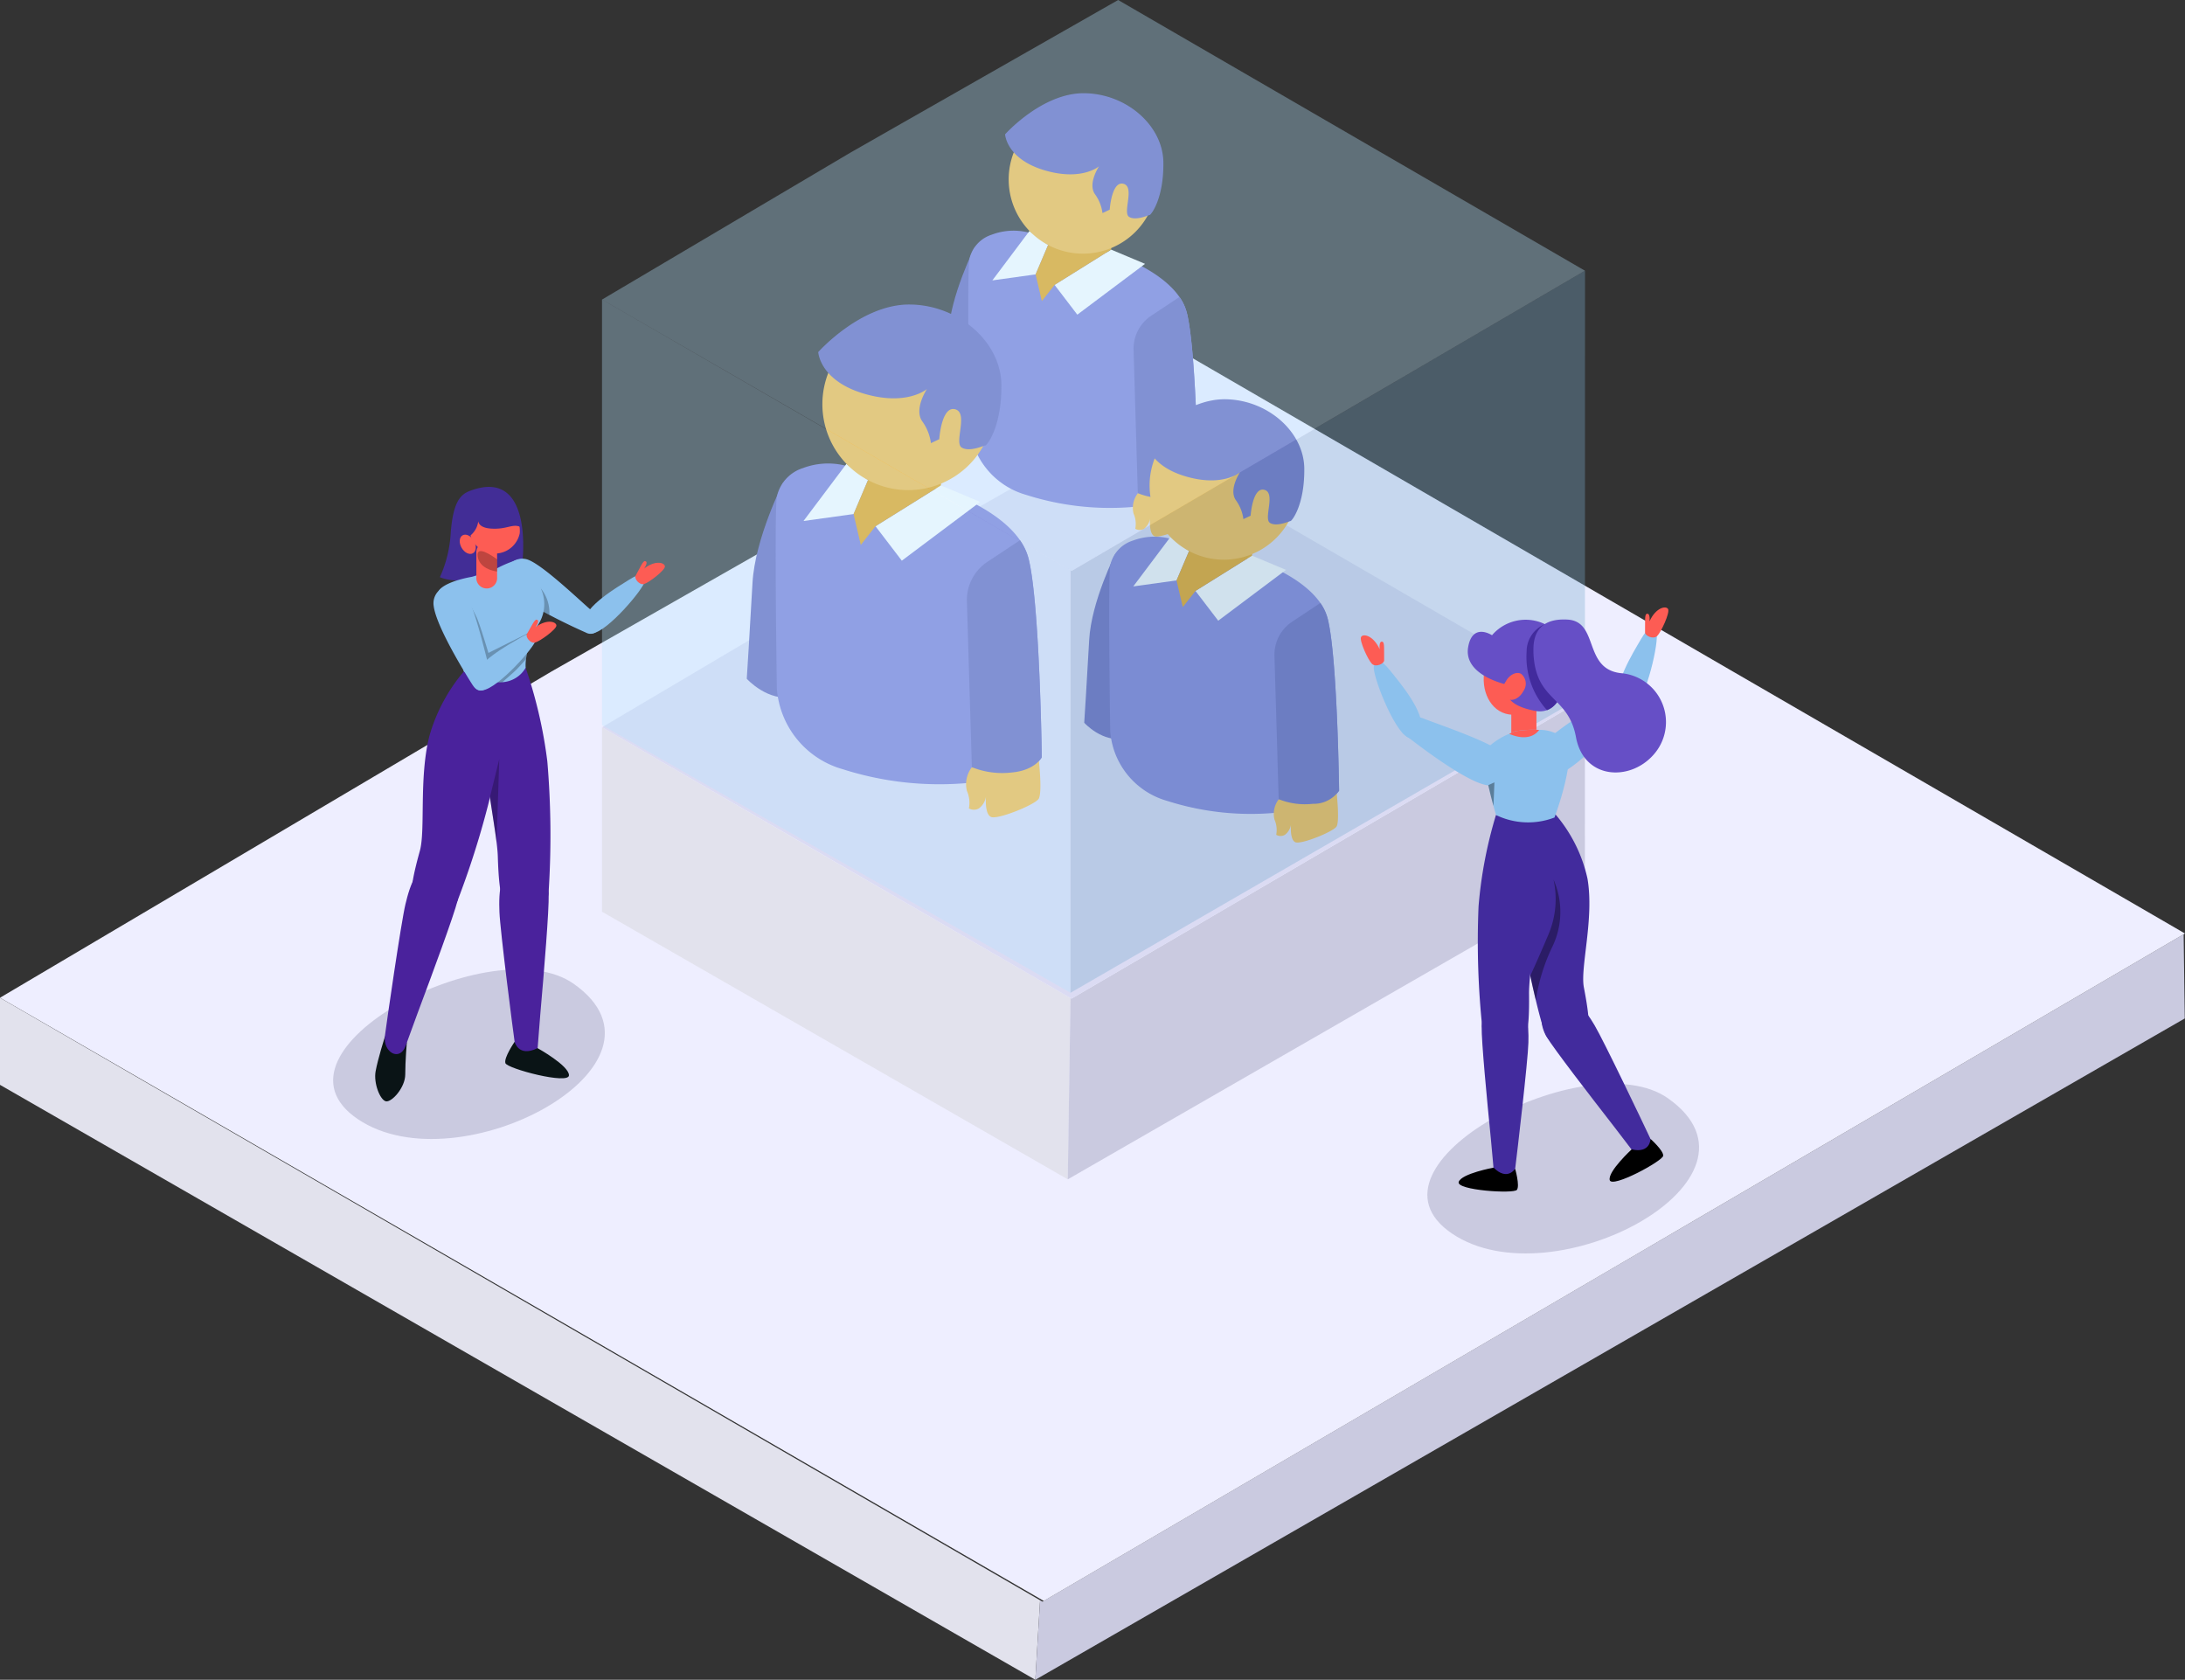 <svg id="Grupo_90356" data-name="Grupo 90356" xmlns="http://www.w3.org/2000/svg" xmlns:xlink="http://www.w3.org/1999/xlink" width="210" height="161.426" viewBox="0 0 210 161.426">
  <rect x="0" y="0" width="210" height="161.426" fill="#333333" stroke="none"/>
  <defs>
    <clipPath id="clip-path">
      <rect id="Rectángulo_11541" data-name="Rectángulo 11541" width="210" height="161.426" fill="none"/>
    </clipPath>
    <clipPath id="clip-path-3">
      <path id="Trazado_162152" data-name="Trazado 162152" d="M163.491,42.085l2.186,2.86,6.511-4.883-3.261-1.369Z" transform="translate(-163.491 -38.693)" fill="none"/>
    </clipPath>
    <linearGradient id="linear-gradient" x1="-11.654" y1="21.983" x2="-11.582" y2="21.983" gradientUnits="objectBoundingBox">
      <stop offset="0" stop-color="#e2e2e2"/>
      <stop offset="1" stop-color="#fdfdfd"/>
    </linearGradient>
    <clipPath id="clip-path-4">
      <path id="Trazado_162153" data-name="Trazado 162153" d="M153.843,40.552,158,39.974l1.2-2.823-1.789-1.35Z" transform="translate(-153.843 -35.801)" fill="none"/>
    </clipPath>
    <linearGradient id="linear-gradient-2" x1="-17.8" y1="29.304" x2="-17.684" y2="29.304" xlink:href="#linear-gradient"/>
    <clipPath id="clip-path-6">
      <path id="Trazado_162161" data-name="Trazado 162161" d="M135.728,79.168l2.529,3.31,7.535-5.65-3.774-1.583Z" transform="translate(-135.728 -75.244)" fill="none"/>
    </clipPath>
    <linearGradient id="linear-gradient-3" x1="-8.361" y1="15.868" x2="-8.3" y2="15.868" xlink:href="#linear-gradient"/>
    <clipPath id="clip-path-7">
      <path id="Trazado_162162" data-name="Trazado 162162" d="M124.564,77.394l4.815-.668,1.385-3.266L128.693,71.9Z" transform="translate(-124.564 -71.897)" fill="none"/>
    </clipPath>
    <linearGradient id="linear-gradient-4" x1="-12.455" y1="21.258" x2="-12.355" y2="21.258" xlink:href="#linear-gradient"/>
    <clipPath id="clip-path-9">
      <path id="Trazado_162170" data-name="Trazado 162170" d="M185.337,89.524l2.185,2.86,6.512-4.883-3.261-1.369Z" transform="translate(-185.337 -86.132)" fill="none"/>
    </clipPath>
    <linearGradient id="linear-gradient-5" x1="-13.21" y1="17.279" x2="-13.139" y2="17.279" xlink:href="#linear-gradient"/>
    <clipPath id="clip-path-10">
      <path id="Trazado_162171" data-name="Trazado 162171" d="M175.689,87.991l4.161-.578,1.2-2.823-1.79-1.35Z" transform="translate(-175.689 -83.24)" fill="none"/>
    </clipPath>
    <linearGradient id="linear-gradient-6" x1="-20.327" y1="23.114" x2="-20.212" y2="23.114" xlink:href="#linear-gradient"/>
    <clipPath id="clip-path-12">
      <rect id="Rectángulo_11531" data-name="Rectángulo 11531" width="45.028" height="66.62" fill="none"/>
    </clipPath>
    <clipPath id="clip-path-13">
      <rect id="Rectángulo_11532" data-name="Rectángulo 11532" width="49.45" height="69.393" fill="none"/>
    </clipPath>
    <clipPath id="clip-path-14">
      <rect id="Rectángulo_11533" data-name="Rectángulo 11533" width="94.472" height="54.868" fill="none"/>
    </clipPath>
    <clipPath id="clip-path-15">
      <rect id="Rectángulo_11534" data-name="Rectángulo 11534" width="0.593" height="2.272" fill="none"/>
    </clipPath>
    <clipPath id="clip-path-16">
      <rect id="Rectángulo_11535" data-name="Rectángulo 11535" width="2.868" height="11.596" fill="none"/>
    </clipPath>
    <clipPath id="clip-path-17">
      <rect id="Rectángulo_11536" data-name="Rectángulo 11536" width="1.51" height="2.859" fill="none"/>
    </clipPath>
    <clipPath id="clip-path-18">
      <rect id="Rectángulo_11537" data-name="Rectángulo 11537" width="0.9" height="8.005" fill="none"/>
    </clipPath>
    <clipPath id="clip-path-19">
      <rect id="Rectángulo_11538" data-name="Rectángulo 11538" width="6.557" height="8.398" fill="none"/>
    </clipPath>
    <clipPath id="clip-path-20">
      <rect id="Rectángulo_11539" data-name="Rectángulo 11539" width="1.879" height="1.965" fill="none"/>
    </clipPath>
  </defs>
  <g id="Grupo_90355" data-name="Grupo 90355" clip-path="url(#clip-path)">
    <path id="Trazado_162144" data-name="Trazado 162144" d="M0,163.037,99.506,220.21l.457-7.64L0,154.67Z" transform="translate(0 -58.783)" fill="#e2e2ed"/>
    <path id="Trazado_162145" data-name="Trazado 162145" d="M161.193,208.958l-.228-.131-.457,7.639,110.472-63.554-.108-8.093Z" transform="translate(-61.003 -55.039)" fill="#cacae0"/>
    <path id="Trazado_162146" data-name="Trazado 162146" d="M67.8,75.653l-2.528,1.441-9.744,5.554-2.521,1.436L40.149,91.692,37.2,93.437l-37.2,22,46.277,26.7,2.5,1.446.722.417,2.769,1.6,4.8,2.777,2.5,1.449,40.523,23.448.21.123.017.009,52.145-30.493,2.505-1.464,8.031-4.7,2.5-1.461,3.644-2.131,2.671-1.563,38.055-22.253.128-.076-3.1-1.8L168.75,85.361l-2.481-1.437-8.732-5.064-2.483-1.441-.609-.352-2.822-1.637L110.266,51.452Z" transform="translate(0 -19.555)" fill="#eef"/>
    <path id="Trazado_162147" data-name="Trazado 162147" d="M138.361,138.755,138.1,156.18,93.332,130.46V112.733Z" transform="translate(-35.472 -42.845)" fill="#e2e2ed"/>
    <path id="Trazado_162148" data-name="Trazado 162148" d="M215.238,125.889l-49.7,28.591.263-17.425.1.059,49.342-28.854Z" transform="translate(-62.915 -41.145)" fill="#cacae0"/>
    <path id="Trazado_162149" data-name="Trazado 162149" d="M187.8,92.312l-.058.034-17.12,10.011-1.2.7-1.639.958-1.126.658-3.613,2.113-1.126.659-23.458,13.717-.008,0-.094-.055-18.23-10.548L119,109.907l-2.16-1.25-1.245-.721-.325-.188-1.123-.65L93.333,95.085l16.735-9.9,1.327-.784,5.787-3.423,1.134-.647,4.383-2.5,1.138-.648,19.1-10.887,18.605,10.787,1.269.736.275.159,1.117.648,3.929,2.278,1.116.647L186.41,91.5Z" transform="translate(-35.472 -25.197)" fill="#dbdbf3"/>
    <g id="Grupo_90309" data-name="Grupo 90309">
      <g id="Grupo_90308" data-name="Grupo 90308" clip-path="url(#clip-path)">
        <path id="Trazado_162150" data-name="Trazado 162150" d="M149.269,38.3s-2.35,4.63-2.553,8.363-.475,7.941-.475,7.941,1.765,1.969,3.937,1.493-.909-17.8-.909-17.8" transform="translate(-55.58 -14.556)" fill="#6666bc"/>
        <path id="Trazado_162151" data-name="Trazado 162151" d="M172.22,60.159a2.982,2.982,0,0,1-2.541,1.27,6.743,6.743,0,0,1-3.265-.442v1.277a26.434,26.434,0,0,1-10.727-1.112,7.539,7.539,0,0,1-5.474-6.689s-.223-14.716,0-15.946a3.2,3.2,0,0,1,2.178-2.382,5.908,5.908,0,0,1,3.615-.172l8.248,2.1s4.314,1.394,6.157,4.072a4.632,4.632,0,0,1,.7,1.491c.939,3.651,1.1,16.533,1.1,16.533" transform="translate(-57.052 -13.591)" fill="#7c7cd6"/>
      </g>
    </g>
    <g id="Grupo_90311" data-name="Grupo 90311" transform="translate(101.355 23.987)">
      <g id="Grupo_90310" data-name="Grupo 90310" clip-path="url(#clip-path-3)">
        <rect id="Rectángulo_11523" data-name="Rectángulo 11523" width="8.697" height="6.252" transform="translate(0 0)" fill="url(#linear-gradient)"/>
      </g>
    </g>
    <g id="Grupo_90313" data-name="Grupo 90313" transform="translate(95.374 22.195)">
      <g id="Grupo_90312" data-name="Grupo 90312" clip-path="url(#clip-path-4)">
        <rect id="Rectángulo_11524" data-name="Rectángulo 11524" width="5.358" height="4.751" fill="url(#linear-gradient-2)"/>
      </g>
    </g>
    <g id="Grupo_90315" data-name="Grupo 90315">
      <g id="Grupo_90314" data-name="Grupo 90314" clip-path="url(#clip-path)">
        <path id="Trazado_162154" data-name="Trazado 162154" d="M161.752,37.979l-1.2,2.823.6,2.565,1.222-1.554,5.436-3.392.016-.332Z" transform="translate(-61.02 -14.434)" fill="#eaa211"/>
        <path id="Trazado_162155" data-name="Trazado 162155" d="M170.642,23.442a7.133,7.133,0,1,1-7.133-7.133,7.133,7.133,0,0,1,7.133,7.133" transform="translate(-59.432 -6.198)" fill="#f9bb41"/>
        <path id="Trazado_162156" data-name="Trazado 162156" d="M155.817,18.4s.11,2.34,3.73,3.438,5.3-.366,5.3-.366-1.1,1.646-.4,2.669a3.926,3.926,0,0,1,.731,1.829l.695-.329s.183-2.779,1.317-2.487-.11,2.779.549,3.182,1.865-.183,1.975-.183,1.353-1.5,1.317-5.047-3.547-6.619-7.606-6.656-7.607,3.95-7.607,3.95" transform="translate(-59.219 -5.492)" fill="#6666bc"/>
        <path id="Trazado_162157" data-name="Trazado 162157" d="M176.1,75.994a2.3,2.3,0,0,0-.415,1.963,2.438,2.438,0,0,1,.165,1.459.833.833,0,0,0,.834,0,1.517,1.517,0,0,0,.583-.958s-.125,1.417.417,1.667,3.626-1,3.96-1.5,0-3.376,0-3.376Z" transform="translate(-66.738 -28.599)" fill="#f9bb41"/>
        <path id="Trazado_162158" data-name="Trazado 162158" d="M181.958,64.067a2.982,2.982,0,0,1-2.541,1.27,6.743,6.743,0,0,1-3.265-.442v.228l-.414-14.008a3.8,3.8,0,0,1,1.7-3.277l2.712-1.8a4.632,4.632,0,0,1,.7,1.491c.939,3.651,1.1,16.533,1.1,16.533" transform="translate(-66.79 -17.499)" fill="#6666bc"/>
        <path id="Trazado_162159" data-name="Trazado 162159" d="M119.274,74.789s-2.718,5.356-2.954,9.676-.55,9.188-.55,9.188,2.042,2.278,4.555,1.728-1.051-20.592-1.051-20.592" transform="translate(-43.999 -28.424)" fill="#6666bc"/>
        <path id="Trazado_162160" data-name="Trazado 162160" d="M145.828,100.08s-.639,1.278-2.939,1.469a7.806,7.806,0,0,1-3.778-.511v1.477A30.583,30.583,0,0,1,126.7,101.23a8.722,8.722,0,0,1-6.334-7.739s-.259-17.025,0-18.449a3.708,3.708,0,0,1,2.52-2.757,6.834,6.834,0,0,1,4.183-.2l9.543,2.429s4.992,1.613,7.124,4.712a5.358,5.358,0,0,1,.815,1.725c1.086,4.225,1.278,19.128,1.278,19.128" transform="translate(-45.702 -27.308)" fill="#7c7cd6"/>
      </g>
    </g>
    <g id="Grupo_90317" data-name="Grupo 90317" transform="translate(84.144 46.647)">
      <g id="Grupo_90316" data-name="Grupo 90316" clip-path="url(#clip-path-6)">
        <rect id="Rectángulo_11526" data-name="Rectángulo 11526" width="10.064" height="7.233" fill="url(#linear-gradient-3)"/>
      </g>
    </g>
    <g id="Grupo_90319" data-name="Grupo 90319" transform="translate(77.223 44.572)">
      <g id="Grupo_90318" data-name="Grupo 90318" clip-path="url(#clip-path-7)">
        <rect id="Rectángulo_11527" data-name="Rectángulo 11527" width="6.2" height="5.497" fill="url(#linear-gradient-4)"/>
      </g>
    </g>
    <g id="Grupo_90321" data-name="Grupo 90321">
      <g id="Grupo_90320" data-name="Grupo 90320" clip-path="url(#clip-path)">
        <path id="Trazado_162163" data-name="Trazado 162163" d="M133.716,74.418l-1.385,3.266.692,2.968,1.413-1.8,6.29-3.924.018-.384Z" transform="translate(-50.293 -28.283)" fill="#eaa211"/>
        <path id="Trazado_162164" data-name="Trazado 162164" d="M144,57.6a8.253,8.253,0,1,1-8.253-8.253A8.253,8.253,0,0,1,144,57.6" transform="translate(-48.455 -18.754)" fill="#f9bb41"/>
        <path id="Trazado_162165" data-name="Trazado 162165" d="M126.85,51.766s.126,2.708,4.315,3.978,6.135-.423,6.135-.423-1.269,1.9-.465,3.089a4.545,4.545,0,0,1,.846,2.115l.8-.381s.212-3.216,1.524-2.877-.127,3.216.635,3.681,2.157-.211,2.284-.211S144.494,59,144.451,54.9s-4.1-7.659-8.8-7.7-8.8,4.57-8.8,4.57" transform="translate(-48.21 -17.937)" fill="#6666bc"/>
        <path id="Trazado_162166" data-name="Trazado 162166" d="M150.318,118.4a2.661,2.661,0,0,0-.481,2.271,2.82,2.82,0,0,1,.192,1.687.964.964,0,0,0,.965,0,1.757,1.757,0,0,0,.675-1.109s-.145,1.64.482,1.929,4.2-1.157,4.581-1.736,0-3.906,0-3.906Z" transform="translate(-56.909 -44.672)" fill="#f9bb41"/>
        <path id="Trazado_162167" data-name="Trazado 162167" d="M157.1,104.6s-.639,1.278-2.939,1.469a7.806,7.806,0,0,1-3.778-.511v.263L149.9,89.616a4.39,4.39,0,0,1,1.965-3.791L155,83.748a5.359,5.359,0,0,1,.815,1.725C156.9,89.7,157.1,104.6,157.1,104.6" transform="translate(-56.97 -31.829)" fill="#6666bc"/>
        <path id="Trazado_162168" data-name="Trazado 162168" d="M171.116,85.739s-2.35,4.63-2.553,8.363-.475,7.941-.475,7.941,1.765,1.968,3.937,1.493-.909-17.8-.909-17.8" transform="translate(-63.883 -32.586)" fill="#6666bc"/>
        <path id="Trazado_162169" data-name="Trazado 162169" d="M194.066,107.6a2.981,2.981,0,0,1-2.54,1.27,6.744,6.744,0,0,1-3.265-.442V109.7a26.434,26.434,0,0,1-10.727-1.112,7.539,7.539,0,0,1-5.474-6.689s-.223-14.716,0-15.946a3.2,3.2,0,0,1,2.178-2.382,5.913,5.913,0,0,1,3.615-.172l8.248,2.1s4.314,1.395,6.157,4.073a4.632,4.632,0,0,1,.7,1.491c.939,3.651,1.1,16.533,1.1,16.533" transform="translate(-65.355 -31.621)" fill="#7c7cd6"/>
      </g>
    </g>
    <g id="Grupo_90323" data-name="Grupo 90323" transform="translate(114.898 53.397)">
      <g id="Grupo_90322" data-name="Grupo 90322" clip-path="url(#clip-path-9)">
        <rect id="Rectángulo_11529" data-name="Rectángulo 11529" width="8.698" height="6.252" transform="translate(0 0)" fill="url(#linear-gradient-5)"/>
      </g>
    </g>
    <g id="Grupo_90325" data-name="Grupo 90325" transform="translate(108.917 51.604)">
      <g id="Grupo_90324" data-name="Grupo 90324" clip-path="url(#clip-path-10)">
        <rect id="Rectángulo_11530" data-name="Rectángulo 11530" width="5.358" height="4.751" transform="translate(0)" fill="url(#linear-gradient-6)"/>
      </g>
    </g>
    <g id="Grupo_90354" data-name="Grupo 90354">
      <g id="Grupo_90353" data-name="Grupo 90353" clip-path="url(#clip-path)">
        <path id="Trazado_162172" data-name="Trazado 162172" d="M183.6,85.418l-1.2,2.823.6,2.565,1.222-1.554,5.436-3.392.016-.332Z" transform="translate(-69.323 -32.464)" fill="#eaa211"/>
        <path id="Trazado_162173" data-name="Trazado 162173" d="M192.488,70.881a7.133,7.133,0,1,1-7.133-7.133,7.133,7.133,0,0,1,7.133,7.133" transform="translate(-67.735 -24.228)" fill="#f9bb41"/>
        <path id="Trazado_162174" data-name="Trazado 162174" d="M177.663,65.84s.11,2.34,3.73,3.438,5.3-.366,5.3-.366-1.1,1.646-.4,2.669a3.926,3.926,0,0,1,.731,1.829l.695-.329s.183-2.779,1.317-2.487-.11,2.779.549,3.182,1.865-.183,1.975-.183,1.353-1.5,1.317-5.047-3.547-6.619-7.606-6.656-7.607,3.95-7.607,3.95" transform="translate(-67.522 -23.522)" fill="#6666bc"/>
        <path id="Trazado_162175" data-name="Trazado 162175" d="M197.947,123.433a2.3,2.3,0,0,0-.415,1.963,2.438,2.438,0,0,1,.165,1.459.833.833,0,0,0,.834,0,1.517,1.517,0,0,0,.583-.958s-.125,1.417.417,1.667,3.627-1,3.96-1.5,0-3.376,0-3.376Z" transform="translate(-75.041 -46.628)" fill="#f9bb41"/>
        <path id="Trazado_162176" data-name="Trazado 162176" d="M203.8,111.506a2.981,2.981,0,0,1-2.54,1.27,6.744,6.744,0,0,1-3.265-.442v.228l-.414-14.008a3.8,3.8,0,0,1,1.7-3.277l2.712-1.8a4.632,4.632,0,0,1,.7,1.491c.939,3.651,1.1,16.533,1.1,16.533" transform="translate(-75.093 -35.529)" fill="#6666bc"/>
        <g id="Grupo_90328" data-name="Grupo 90328" transform="translate(57.861 28.786)" opacity="0.34">
          <g id="Grupo_90327" data-name="Grupo 90327">
            <g id="Grupo_90326" data-name="Grupo 90326" clip-path="url(#clip-path-12)">
              <path id="Trazado_162177" data-name="Trazado 162177" d="M138.361,72.456l-.006,40.6L93.332,87.334v-40.9Z" transform="translate(-93.332 -46.434)" fill="#b7e4ff"/>
            </g>
          </g>
        </g>
        <g id="Grupo_90331" data-name="Grupo 90331" transform="translate(102.883 26.013)" opacity="0.34">
          <g id="Grupo_90330" data-name="Grupo 90330">
            <g id="Grupo_90329" data-name="Grupo 90329" clip-path="url(#clip-path-13)">
              <path id="Trazado_162178" data-name="Trazado 162178" d="M215.4,82.764l-49.44,28.591.006-40.6.1.06,49.342-28.854Z" transform="translate(-165.955 -41.961)" fill="#78abce"/>
            </g>
          </g>
        </g>
        <g id="Grupo_90334" data-name="Grupo 90334" transform="translate(57.861)" opacity="0.34">
          <g id="Grupo_90333" data-name="Grupo 90333">
            <g id="Grupo_90332" data-name="Grupo 90332" clip-path="url(#clip-path-14)">
              <path id="Trazado_162179" data-name="Trazado 162179" d="M187.8,26.014l-.058.034-17.12,10.011-1.2.7-1.639.958-1.126.658-3.613,2.113-1.126.659L138.463,54.868l-.008,0-.094-.055L120.131,44.26,119,43.608l-2.16-1.25-1.245-.721-.325-.188-1.123-.65L93.333,28.787l16.735-9.9,1.327-.784,5.787-3.423,1.134-.647,4.383-2.5,1.138-.648L142.937,0l18.605,10.787,1.269.736.275.159,1.117.648,3.929,2.278,1.116.647,17.162,9.951Z" transform="translate(-93.333 0)" fill="#b7e4ff"/>
            </g>
          </g>
        </g>
        <path id="Trazado_162180" data-name="Trazado 162180" d="M244.4,169.388c10.984,7.715-11.031,19.575-20.741,13.01s13.007-18.443,20.741-13.01" transform="translate(-84.102 -63.851)" fill="#cacae0"/>
        <path id="Trazado_162181" data-name="Trazado 162181" d="M74.76,151.648c10.984,7.715-11.031,19.575-20.741,13.01s13.007-18.443,20.741-13.01" transform="translate(-19.628 -57.109)" fill="#cacae0"/>
        <path id="Trazado_162182" data-name="Trazado 162182" d="M241.977,145.41c.176,1.859-.126,2.8-1.19,3.136a2.375,2.375,0,0,1-3.007-1.606,7.718,7.718,0,0,1-.268-.788c-.164-.553-.361-1.309-.57-2.184-.171-.712-.35-1.5-.527-2.33-.457-2.13-.9-4.491-1.144-6.325a42.075,42.075,0,0,1,.073-8.932l3.292-.493a14.173,14.173,0,0,1,3.271,6.4c.66,3.863-.719,8.534-.347,10.452.2,1.048.349,1.931.419,2.67" transform="translate(-89.333 -47.845)" fill="#422b9d"/>
        <path id="Trazado_162183" data-name="Trazado 162183" d="M230.857,126.331a42.091,42.091,0,0,0-1.674,8.773,79.752,79.752,0,0,0,.382,11.888,2.375,2.375,0,0,0,2.67,2.12c1.547-.191,1.844-1.823,1.8-5.573-.022-1.954.782-6.423.827-10.342a32.5,32.5,0,0,0-.678-6.76Z" transform="translate(-87.079 -48.013)" fill="#422b9d"/>
        <path id="Trazado_162184" data-name="Trazado 162184" d="M229.7,157.483s.021-2.479,2.246-2.649,2.289,2.5,2.247,4.217-1.1,10.769-1.261,12.026c-.191,1.484-1.9,1.977-2.056.4-.085-.848-.148-1.759-.286-3.147-.388-3.907-.911-9.367-.89-10.85" transform="translate(-87.299 -58.843)" fill="#422b9d"/>
        <path id="Trazado_162185" data-name="Trazado 162185" d="M239.442,158.282s-1.3-2.11.489-3.438,3.269.9,4.147,2.372,4.808,9.7,5.341,10.848c.629,1.357-.554,2.684-1.525,1.436-.524-.673-1.063-1.41-1.919-2.511-2.409-3.1-5.762-7.441-6.534-8.708" transform="translate(-90.828 -58.695)" fill="#422b9d"/>
        <path id="Trazado_162186" data-name="Trazado 162186" d="M247.312,108.946c-1.174,1.254-4.988,5.437-6.93,6.209a1.612,1.612,0,0,1-2.02-2.42c.8-1.232,5.418-4.173,6.914-5.034,1.608-.924,3.055.157,2.037,1.245" transform="translate(-90.479 -40.8)" fill="#8cc1ed"/>
        <path id="Trazado_162187" data-name="Trazado 162187" d="M250.917,104.456c.138.348.614,1.124,1.394.554,1.254-.916,2.482-6.452,2.206-7.218s-.743-.658-1.489.622-2.736,4.468-2.11,6.041" transform="translate(-95.317 -36.984)" fill="#8cc1ed"/>
        <path id="Trazado_162188" data-name="Trazado 162188" d="M255.033,96.57c0,.319.794.7,1.17.33s1.229-2.227,1.046-2.578-1.172-.174-1.789,1.175c0,0,.105-.872-.287-.708-.19.079-.126.764-.141,1.782" transform="translate(-96.927 -35.788)" fill="#fd5c54"/>
        <path id="Trazado_162189" data-name="Trazado 162189" d="M236.259,102.952c-.621,2.11-2.477,3.421-4.144,2.93s-2.516-2.6-1.895-4.708,2.476-3.421,4.144-2.93,2.516,2.6,1.9,4.708" transform="translate(-87.42 -37.299)" fill="#fd5c54"/>
        <path id="Trazado_162190" data-name="Trazado 162190" d="M235.83,112.078h-.65a.883.883,0,0,1-.883-.883v-3.278a.883.883,0,0,1,.883-.883h.65a.883.883,0,0,1,.883.883V111.2a.883.883,0,0,1-.883.883" transform="translate(-89.046 -40.679)" fill="#fd5c54"/>
        <path id="Trazado_162191" data-name="Trazado 162191" d="M236.857,121.554a7.086,7.086,0,0,1-5.615-.233s-.105-.345-.252-.875-.335-1.252-.5-2c-.323-1.454-.558-3-.223-3.444a6.815,6.815,0,0,1,2.24-1.493c.329-.154.557-.245.557-.245a10.758,10.758,0,0,1,2.32-.13,3.567,3.567,0,0,1,2.49.935c1.25,1.462-1.017,7.481-1.017,7.481" transform="translate(-87.452 -42.992)" fill="#8cc1ed"/>
        <path id="Trazado_162192" data-name="Trazado 162192" d="M217.487,112.808c1.345,1.068,5.661,4.349,7.7,4.826a1.8,1.8,0,0,0,1.823-2.924c-.973-1.1-6.082-2.8-7.688-3.433-1.726-.678-3,.606-1.831,1.532" transform="translate(-82.486 -42.219)" fill="#8cc1ed"/>
        <path id="Trazado_162193" data-name="Trazado 162193" d="M217.533,109.028c-.086.365-.441,1.2-1.3.754-1.376-.72-3.407-6.016-3.247-6.814s.638-.76,1.565.4,3.365,4.015,2.978,5.664" transform="translate(-80.945 -38.927)" fill="#8cc1ed"/>
        <path id="Trazado_162194" data-name="Trazado 162194" d="M229.492,181s-3.079.566-3.354,1.371,5.3,1.165,5.595.763-.17-2.025-.17-2.025-.751,1.211-2.071-.109" transform="translate(-85.942 -68.79)"/>
        <path id="Trazado_162195" data-name="Trazado 162195" d="M251.655,177.552s-2.3,2.12-2.108,2.948,5.1-1.836,5.141-2.335-1.223-1.624-1.223-1.624.01,1.425-1.81,1.011" transform="translate(-94.838 -67.096)"/>
        <path id="Trazado_162196" data-name="Trazado 162196" d="M235.163,104.736a2.1,2.1,0,0,1-1.131.073c-3.687-.7-2.543-2.48-2.543-2.48s-4.4-.839-3.9-3.666c.424-2.374,2.289-1.123,2.289-1.123a4.253,4.253,0,0,1,4.959-1.123c.043.019.084.04.126.062,2.488,1.321,2.689,7.343.2,8.258" transform="translate(-86.482 -36.493)" fill="#664fc6"/>
        <path id="Trazado_162197" data-name="Trazado 162197" d="M234.773,104.4c-.472-.246-1.138.1-1.487.766a1.219,1.219,0,0,0,.223,1.658c.472.247,1.138-.1,1.487-.766a1.219,1.219,0,0,0-.223-1.658" transform="translate(-88.583 -39.647)" fill="#fd5c54"/>
        <path id="Trazado_162198" data-name="Trazado 162198" d="M238.621,105.018a7.61,7.61,0,0,1-1.957-5.65,2.836,2.836,0,0,1,1.758-2.608c2.488,1.321,2.689,7.343.2,8.258" transform="translate(-89.94 -36.774)" fill="#422b9d"/>
        <path id="Trazado_162199" data-name="Trazado 162199" d="M237.73,99.154c-.042-1.208.191-3.284,3.263-3.115s1.484,4.747,5.15,5.15a4.716,4.716,0,0,1,3.072,7.9c-2.289,2.522-6.654,2.289-7.4-1.759s-3.922-3.387-4.09-8.18" transform="translate(-90.35 -36.497)" fill="#664fc6"/>
        <path id="Trazado_162200" data-name="Trazado 162200" d="M236.858,113.138c-.893,1.182-2.485.555-2.878.375.33-.154.557-.245.557-.245a10.766,10.766,0,0,1,2.321-.13" transform="translate(-88.926 -42.992)" fill="#fd5c54"/>
        <g id="Grupo_90337" data-name="Grupo 90337" transform="translate(143.036 75.182)" opacity="0.35">
          <g id="Grupo_90336" data-name="Grupo 90336">
            <g id="Grupo_90335" data-name="Grupo 90335" clip-path="url(#clip-path-15)">
              <path id="Trazado_162201" data-name="Trazado 162201" d="M231.318,121.272l-.092,2.272c-.147-.533-.335-1.252-.5-2Z" transform="translate(-230.725 -121.272)"/>
            </g>
          </g>
        </g>
        <g id="Grupo_90340" data-name="Grupo 90340" transform="translate(147.081 84.527)" opacity="0.35">
          <g id="Grupo_90339" data-name="Grupo 90339">
            <g id="Grupo_90338" data-name="Grupo 90338" clip-path="url(#clip-path-16)">
              <path id="Trazado_162202" data-name="Trazado 162202" d="M239.308,142.916a18.084,18.084,0,0,0-1.531,5.027c-.171-.712-.35-1.5-.527-2.33,0-.026.011-.051.016-.076,0,0,.538-1.117,1.724-3.914a8.678,8.678,0,0,0,.488-5.276,7.679,7.679,0,0,1-.17,6.569" transform="translate(-237.25 -136.347)"/>
            </g>
          </g>
        </g>
        <path id="Trazado_162203" data-name="Trazado 162203" d="M213.207,100.894c0,.319-.794.7-1.17.33s-1.229-2.227-1.046-2.578,1.172-.174,1.789,1.175c0,0-.105-.872.287-.708.19.079.126.764.141,1.782" transform="translate(-80.179 -37.431)" fill="#fd5c54"/>
        <path id="Trazado_162204" data-name="Trazado 162204" d="M59.084,160.315s-.663,2.109-.876,3.271.427,2.752.973,2.894,1.874-1.3,1.874-2.585.149-3.031.149-3.031-1.1-2.495-2.12-.549" transform="translate(-22.106 -60.647)" fill="#0a1416"/>
        <path id="Trazado_162205" data-name="Trazado 162205" d="M66.66,137.426s.651-2.542-1.58-3.319-3.02,1.937-3.442,3.7-1.8,11.315-1.973,12.645c-.207,1.569,1.406,2.537,1.994.97.317-.844.629-1.759,1.146-3.142,1.457-3.892,3.474-9.335,3.854-10.858" transform="translate(-22.67 -50.916)" fill="#4a229c"/>
        <path id="Trazado_162206" data-name="Trazado 162206" d="M82.152,136.881s-.055-2.624-2.412-2.774-2.39,2.676-2.322,4.492,1.3,11.383,1.49,12.711c.221,1.568,2.035,2.068,2.181.4.078-.9.134-1.863.262-3.334.36-4.139.842-9.924.8-11.494" transform="translate(-29.417 -50.966)" fill="#4a229c"/>
        <path id="Trazado_162207" data-name="Trazado 162207" d="M81.429,162.1s3.017,1.669,3.022,2.607-5.94-.639-6.109-1.163.887-2.055.887-2.055.36,1.527,2.2.611" transform="translate(-29.767 -61.374)" fill="#0a1416"/>
        <path id="Trazado_162208" data-name="Trazado 162208" d="M72.516,104.4a44.527,44.527,0,0,1-.667,9.429,84.42,84.42,0,0,1-3.614,12.059,2.513,2.513,0,0,1-3.307,1.444c-1.531-.614-1.392-2.364-.331-6.19.552-1.993-.1-7.016.916-11.037a16.64,16.64,0,0,1,3.57-6.5Z" transform="translate(-24.244 -39.376)" fill="#4a229c"/>
        <path id="Trazado_162209" data-name="Trazado 162209" d="M81.216,124.965a2.513,2.513,0,0,1-2.73,2.359c-1.645-.133-2.03-1.846-2.151-5.814-.011-.371-.055-.826-.118-1.348-.145-1.178-.4-2.694-.64-4.337-.247-1.681-.481-3.5-.572-5.214a34.384,34.384,0,0,1,.418-7.178l3.513-.259a44.547,44.547,0,0,1,2.158,9.2,84.33,84.33,0,0,1,.122,12.589" transform="translate(-28.491 -39.212)" fill="#4a229c"/>
        <path id="Trazado_162210" data-name="Trazado 162210" d="M71.048,75.874c-.976.375-1.585,1.227-1.806,3.986A11.877,11.877,0,0,1,68.2,84.153s1.652.8,4.685-.068,3.237-1.329,3.237-1.329,1.169-9.282-5.077-6.883" transform="translate(-25.921 -28.686)" fill="#422d96"/>
        <path id="Trazado_162211" data-name="Trazado 162211" d="M90.471,93.624c-.037.349.017,1.2.911,1.068,1.438-.21,4.872-4.257,4.978-5.011s-.328-.869-1.5-.135-4.216,2.5-4.385,4.079" transform="translate(-34.381 -33.844)" fill="#8cc1ed"/>
        <path id="Trazado_162212" data-name="Trazado 162212" d="M98.521,88.395c-.144.262.353.923.825.784s1.989-1.307,1.992-1.677-.895-.656-1.994.191c0,0,.469-.676.072-.711-.192-.017-.438.578-.9,1.413" transform="translate(-37.434 -33.058)" fill="#fd5c54"/>
        <path id="Trazado_162213" data-name="Trazado 162213" d="M86.92,93.716a.925.925,0,0,1-.887-.008c-.7-.308-2.1-.952-3.513-1.7-.5-.264-1-.541-1.473-.821a10.433,10.433,0,0,1-2.364-1.749,1.687,1.687,0,0,1,1.628-2.784c1.311.32,4.837,3.687,6.122,4.81l.071.061c.934.808.946,1.857.415,2.192" transform="translate(-29.724 -32.917)" fill="#8cc1ed"/>
        <g id="Grupo_90343" data-name="Grupo 90343" transform="translate(51.324 56.231)" opacity="0.25">
          <g id="Grupo_90342" data-name="Grupo 90342">
            <g id="Grupo_90341" data-name="Grupo 90341" clip-path="url(#clip-path-17)">
              <path id="Trazado_162214" data-name="Trazado 162214" d="M84.261,93.563c-.5-.264-1-.541-1.473-.821l.36-2.037a3.653,3.653,0,0,1,1.113,2.859" transform="translate(-82.788 -90.704)"/>
            </g>
          </g>
        </g>
        <path id="Trazado_162215" data-name="Trazado 162215" d="M77.159,79.7a2.91,2.91,0,1,1-2.893-3.228A3.074,3.074,0,0,1,77.159,79.7" transform="translate(-27.126 -29.065)" fill="#422d96"/>
        <path id="Trazado_162216" data-name="Trazado 162216" d="M77.433,93.151c-.131.251-.111.186-.275.536-.1.209-.184.411-.259.606a8.236,8.236,0,0,0-.516,1.991,4.358,4.358,0,0,0-.036.831,2.772,2.772,0,0,1-2.24,1.387,4.884,4.884,0,0,1-1.857-.266c-.225-.074-.44-.156-.638-.241-.774-.331-1.218-.528-1.218-.528.009-.106-.077-.382-.075-.488a7.117,7.117,0,0,0-.423-2.423c-.8-2.35-2.389-4.323-1.818-4.952.785-.864,3.114-1.23,3.114-1.23l2.068-.628a10.707,10.707,0,0,1,2.355-1.02c1.178-.314,1.57.89,2.25,2.9a3.623,3.623,0,0,1-.431,3.519" transform="translate(-25.827 -32.943)" fill="#8cc1ed"/>
        <path id="Trazado_162217" data-name="Trazado 162217" d="M75.843,85.151v2.3a1,1,0,1,1-1.993,0v-2.3a1,1,0,1,1,1.993,0" transform="translate(-28.067 -31.983)" fill="#fd5c54"/>
        <g id="Grupo_90346" data-name="Grupo 90346" transform="translate(47.086 72.944)" opacity="0.25">
          <g id="Grupo_90345" data-name="Grupo 90345">
            <g id="Grupo_90344" data-name="Grupo 90344" clip-path="url(#clip-path-18)">
              <path id="Trazado_162218" data-name="Trazado 162218" d="M76.853,117.663l-.26,8.005c-.145-1.178-.4-2.694-.64-4.337Z" transform="translate(-75.953 -117.663)"/>
            </g>
          </g>
        </g>
        <g id="Grupo_90349" data-name="Grupo 90349" transform="translate(44.514 57.173)" opacity="0.25">
          <g id="Grupo_90348" data-name="Grupo 90348">
            <g id="Grupo_90347" data-name="Grupo 90347" clip-path="url(#clip-path-19)">
              <path id="Trazado_162219" data-name="Trazado 162219" d="M78.36,96.4a8.237,8.237,0,0,0-.516,1.991c-.34.388-.681.77-.886.975-.279.279-.86.789-1.391,1.244a4.886,4.886,0,0,1-1.857-.266L71.8,97.353l.131-5.129s.954,1.643,1.2,2.224c.348.809,1.1,3.349,1.1,3.349l3.782-1.888Z" transform="translate(-71.803 -92.223)"/>
            </g>
          </g>
        </g>
        <path id="Trazado_162220" data-name="Trazado 162220" d="M73.413,102.527c-.047.348-.017,1.2.881,1.093,1.443-.17,4.99-4.119,5.116-4.87s-.3-.878-1.5-.177-4.284,2.384-4.5,3.954" transform="translate(-27.896 -37.288)" fill="#8cc1ed"/>
        <path id="Trazado_162221" data-name="Trazado 162221" d="M81.662,97.445c-.151.258.327.933.8.807S84.489,97,84.5,96.632s-.875-.681-2,.135c0,0,.487-.663.092-.709-.191-.022-.454.565-.934,1.387" transform="translate(-31.025 -36.507)" fill="#fd5c54"/>
        <path id="Trazado_162222" data-name="Trazado 162222" d="M70.987,100.389c-.866-1.354-3.512-5.682-3.763-7.623a1.686,1.686,0,0,1,2.9-1.419c.933,1.01,2.033,5.927,2.468,7.483.467,1.671-.849,2.734-1.6,1.559" transform="translate(-25.541 -34.522)" fill="#8cc1ed"/>
        <g id="Grupo_90352" data-name="Grupo 90352" transform="translate(45.897 52.96)" opacity="0.25">
          <g id="Grupo_90351" data-name="Grupo 90351">
            <g id="Grupo_90350" data-name="Grupo 90350" clip-path="url(#clip-path-20)">
              <path id="Trazado_162223" data-name="Trazado 162223" d="M75.913,86.22v1.172c-.413-.057-1.694-.324-1.865-1.451-.174-1.148,1.4-.064,1.865.278" transform="translate(-74.034 -85.427)"/>
            </g>
          </g>
        </g>
        <path id="Trazado_162224" data-name="Trazado 162224" d="M77.64,80.878a2.442,2.442,0,1,1-2.389-2.947,2.712,2.712,0,0,1,2.389,2.947" transform="translate(-27.691 -29.618)" fill="#fd5c54"/>
        <path id="Trazado_162225" data-name="Trazado 162225" d="M72.634,83.465c.275.477.234,1.015-.092,1.2s-.813-.046-1.089-.523-.234-1.015.092-1.2.813.046,1.089.523" transform="translate(-27.087 -31.498)" fill="#fd5c54"/>
        <path id="Trazado_162226" data-name="Trazado 162226" d="M72.793,80.9a2.08,2.08,0,0,0,.818-1.7s-.307.9,1.227,1,2.044-.511,2.828-.153c0,0-.681-3.169-3.118-2.624S72.793,80.9,72.793,80.9" transform="translate(-27.632 -29.402)" fill="#422d96"/>
      </g>
    </g>
  </g>
</svg>
